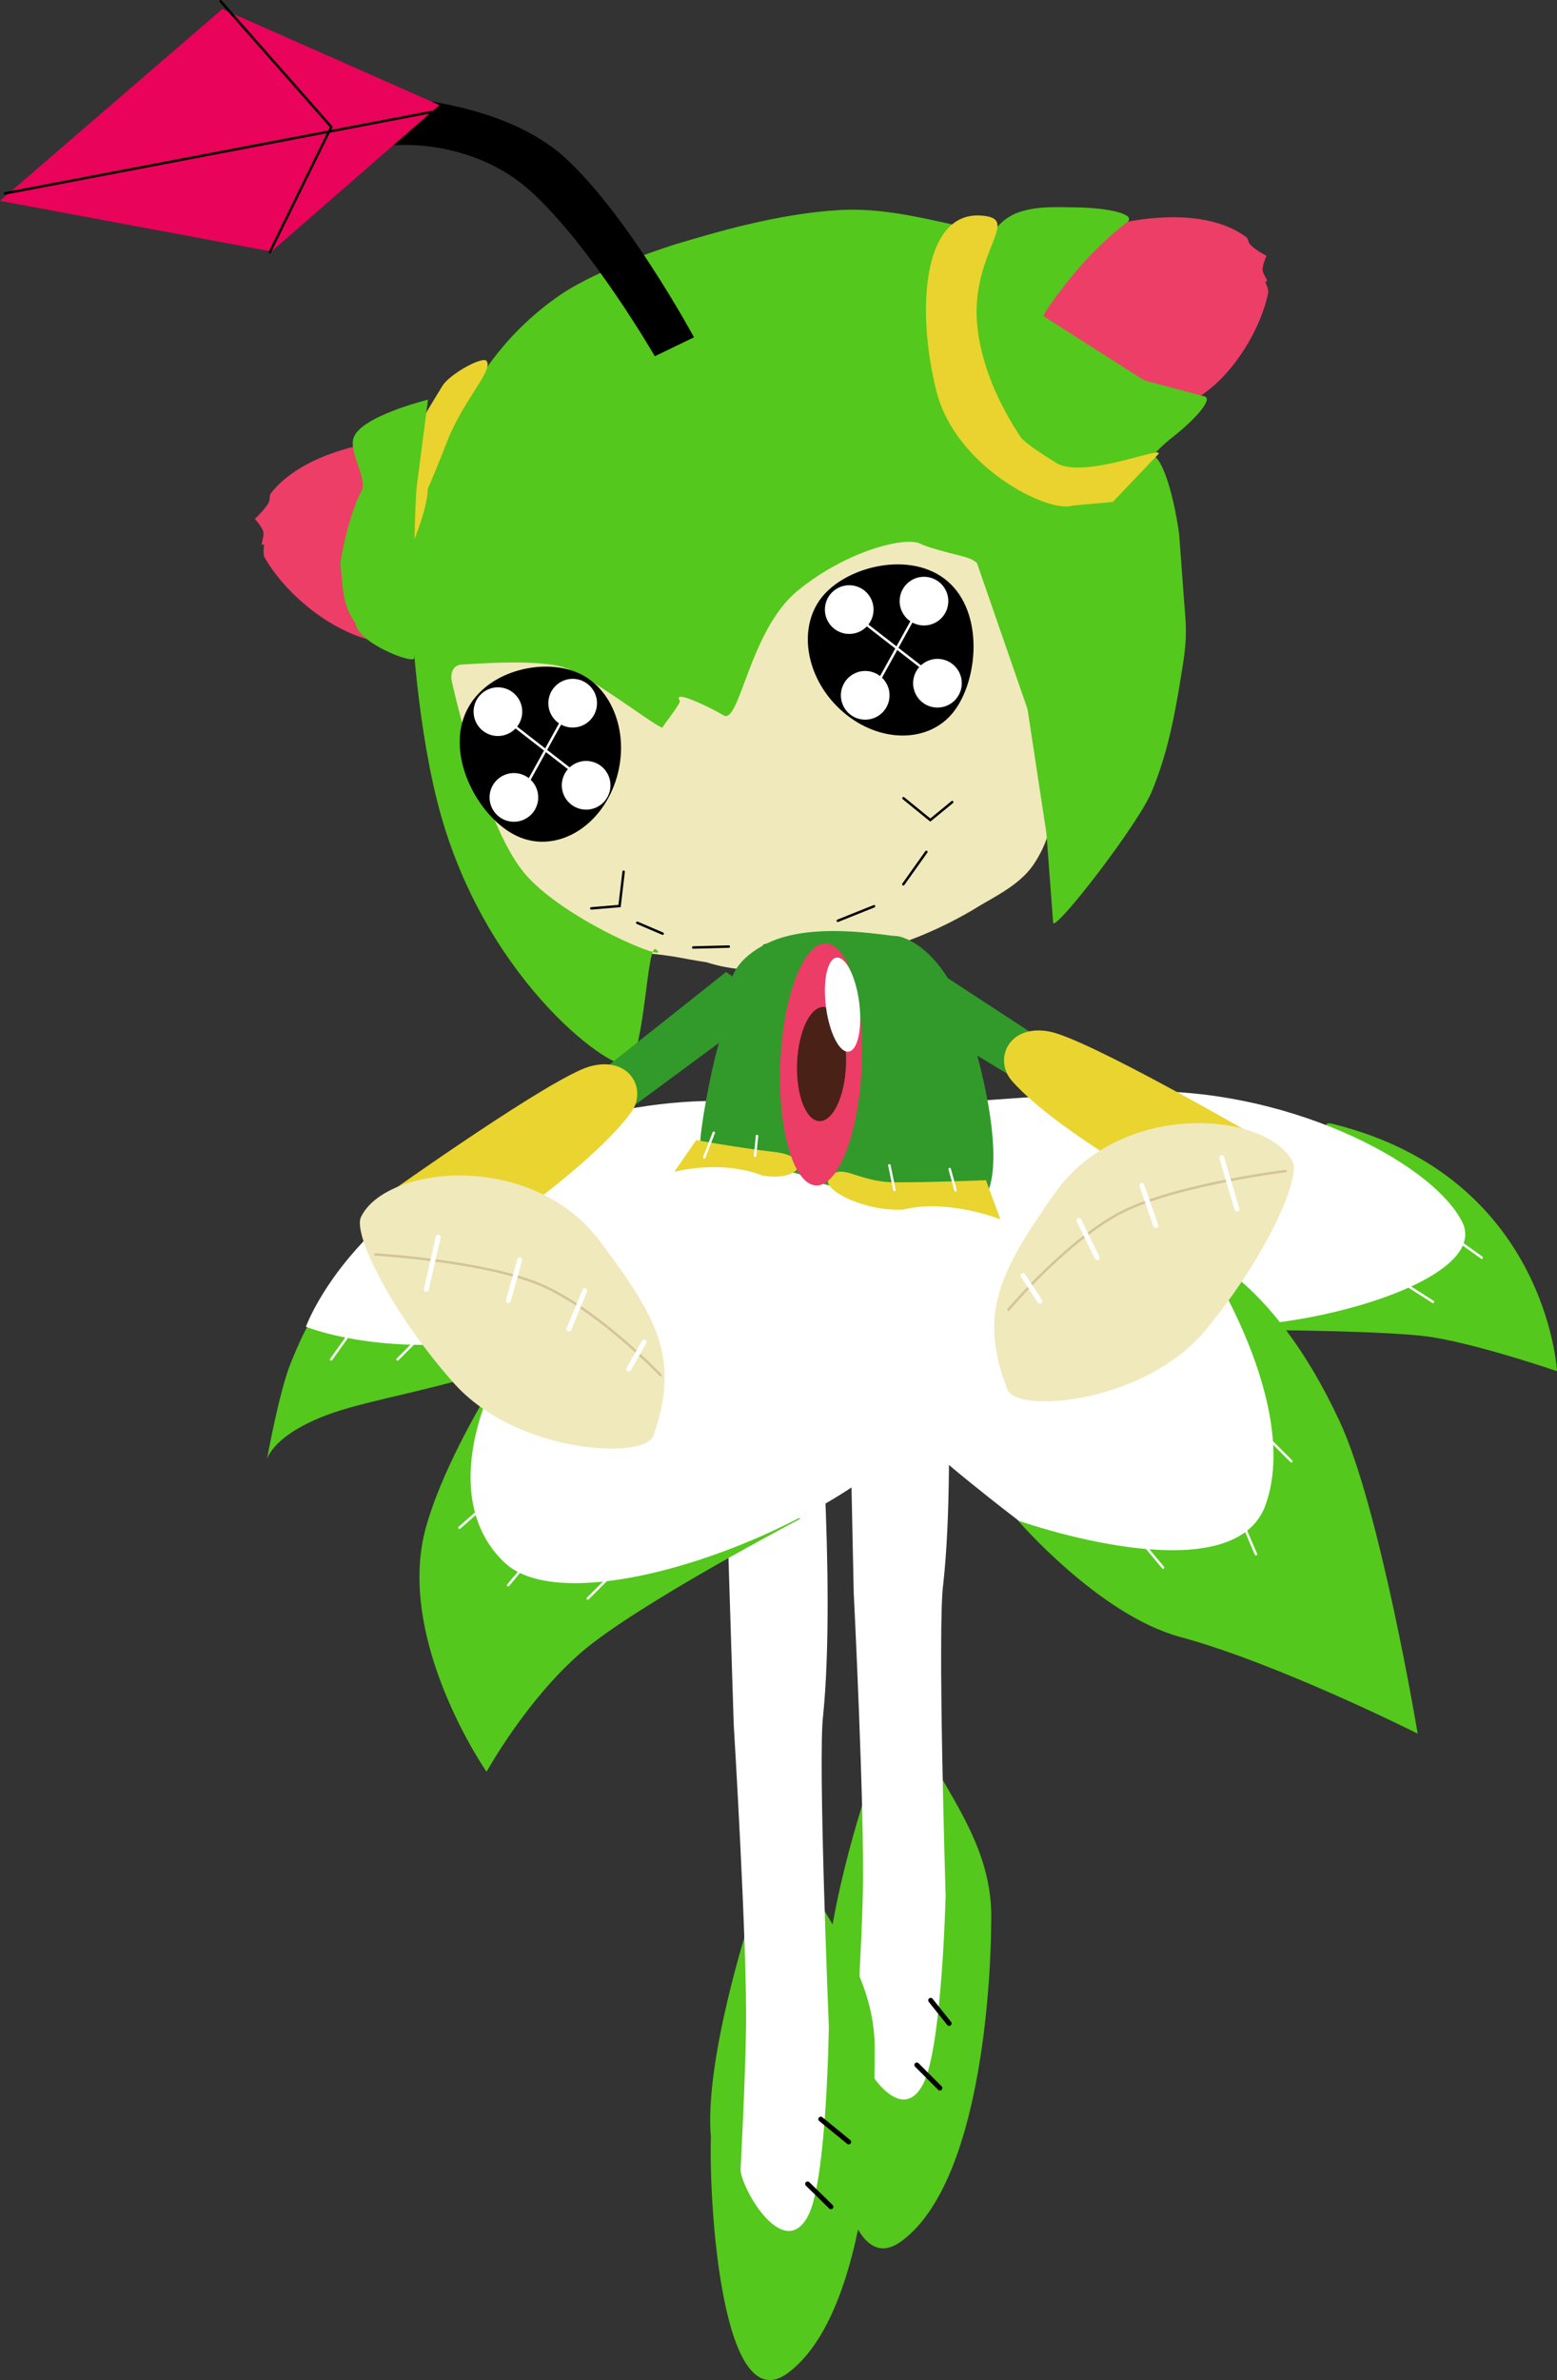<svg version="1.1" xmlns="http://www.w3.org/2000/svg" xmlns:xlink="http://www.w3.org/1999/xlink" width="158.398" height="241.973" viewBox="0,0,158.398,241.973"><rect x="0" y="0" width="158.398" height="241.973" fill="#333333" stroke="none"/><g transform="translate(-153.647,-50.276)"><g data-paper-data="{&quot;isPaintingLayer&quot;:true}" fill-rule="nonzero" stroke-linejoin="miter" stroke-miterlimit="10" stroke-dasharray="" stroke-dashoffset="0" style="mix-blend-mode: normal"><g data-paper-data="{&quot;index&quot;:null}"><g data-paper-data="{&quot;index&quot;:null}" stroke="none" stroke-width="0" stroke-linecap="butt"><path d="M245.326,278.153c-6.772,4.934 -7.885,-17.301 -7.596,-24.03c-0.619,-7.806 4.124,-21.871 4.124,-21.871c0,0 2.7,-9.898 5.901,-4.124c1.49,2.688 3.113,5.202 4.393,7.827c1.469,3.014 2.486,6.174 2.33,9.913c0,0 0.118,25.531 -9.152,32.286z" data-paper-data="{&quot;index&quot;:null}" fill="#54c81c"/><path d="M240.499,212.22l-0.777,-36.936l9.586,-1.054c0,0 1.772,23.741 0.298,37.097c-0.598,4.217 0.241,31.634 0.241,31.634c0,0 -0.358,15.441 -2.269,19.155c-2.43,4.725 -6.566,-2.229 -6.874,-4.576c0,0 0.582,-8.982 0.72,-14.605c0.203,-8.312 -0.925,-30.714 -0.925,-30.714z" data-paper-data="{&quot;index&quot;:null}" fill="#ffffff"/></g><path d="M246.917,260.216l2.347,2.347" fill="none" stroke="#000000" stroke-width="0.5" stroke-linecap="round"/><path d="M250.204,255.991l-1.878,-2.347" fill="none" stroke="#000000" stroke-width="0.5" stroke-linecap="round"/></g><g data-paper-data="{&quot;index&quot;:null}"><g data-paper-data="{&quot;index&quot;:null}" stroke="none" stroke-width="0" stroke-linecap="butt"><path d="M233.819,291.522c-6.719,5.006 -8.068,-17.216 -7.85,-23.948c-0.701,-7.799 3.892,-21.913 3.892,-21.913c0,0 2.594,-9.927 5.856,-4.187c1.519,2.672 3.168,5.169 4.475,7.78c1.501,2.998 2.552,6.148 2.435,9.887c0,0 0.389,25.528 -8.809,32.381z" data-paper-data="{&quot;index&quot;:null}" fill="#54c81c"/><path d="M228.293,225.644l-1.169,-36.926l9.574,-1.156c0,0 2.024,23.72 0.691,37.092c-0.553,4.223 0.577,31.629 0.577,31.629c0,0 -0.194,15.444 -2.065,19.178c-2.38,4.75 -6.589,-2.159 -6.922,-4.502c0,0 0.487,-8.988 0.565,-14.612c0.115,-8.313 -1.25,-30.703 -1.25,-30.703z" data-paper-data="{&quot;index&quot;:null}" fill="#ffffff"/></g><path d="M239.988,268.042l-2.841,-2.318" fill="none" stroke="#000000" stroke-width="0.5" stroke-linecap="round"/><path d="M235.808,272.311l2.372,2.322" fill="none" stroke="#000000" stroke-width="0.5" stroke-linecap="round"/></g><g><path d="M218.244,94.502c28.889,-7.683 34.58,12.627 36.059,13.553c1.208,1.285 1.559,3.13 2.118,4.75c1.723,6 2.843,12.149 4.017,18.277c0.62,2.487 -0.278,5.059 -1.665,7.122c-1.524,2.19 -4.1,3.278 -6.293,4.661c-3.465,2.014 -7.193,3.542 -11.098,4.439c-4.742,1.357 -10.911,2.413 -15.833,0.81c-3.199,-0.51 -2.739,-0.563 -5.997,-0.923c-6.77,-1.654 -12.485,-6.362 -16.255,-12.126c-2.285,-3.437 -4.028,-7.323 -4.68,-11.417c-0.179,-1.75 -4.321,-22.776 19.626,-29.145z" data-paper-data="{&quot;index&quot;:null}" fill="#f0e9bb" stroke="none" stroke-width="0.172" stroke-linecap="butt"/><path d="M193.226,95.013c4.27,1.75 -3.428,23.899 -2.252,20.243c-4.442,-1.289 -8.584,-5.047 -10.425,-8.339c-0.169,-0.301 -0.032,-1.301 -0.032,-1.301c-0.538,0.309 0.031,-0.611 -0.078,-1.235c-0.087,-0.491 -0.876,-1.361 -0.876,-1.361c-0.213,0.263 0.976,-0.893 1.351,-1.537c0.31,-0.532 0.041,-0.744 0.321,-1.097c1.968,-2.489 5.92,-4.572 11.991,-5.372z" data-paper-data="{&quot;index&quot;:null}" fill="#ed3e67" stroke="none" stroke-width="0.172" stroke-linecap="butt"/><path d="M253.036,107.516c-0.505,-0.483 -1.307,-0.638 -2.496,-0.946c-0.893,-0.232 -2.628,-0.686 -3.244,-1.005c-1.546,-0.799 -7.601,0.733 -12.525,4.787c-4.924,4.053 -5.874,13.709 -7.53,12.642c-0.63,-0.406 -5.341,-2.838 -4.436,-1.469c0.149,0.226 -1.71,2.503 -1.732,2.688c-0.06,0.496 -7.235,-5.203 -10.108,-6.097c-2.873,-0.893 -9.701,-0.288 -10.303,-0.277c-0.905,0.017 -1.228,0.844 -1.051,1.7c0.223,1.084 3.276,14.358 7.219,19.306c3.943,4.949 15.57,9.595 13.545,7.95c-0.914,-0.743 -1.11,10.173 -2.774,11.683c-1.187,1.079 -14.163,-7.873 -19.101,-25.336c-2.346,-8.298 -3.04,-19.514 -3.03,-21.883l0.02,-4.629c0.822,-5.694 2.745,-11.098 5.941,-16.167c0.203,-0.323 2.903,-5.926 9.271,-10.244c4.021,-2.727 11.372,-5.031 11.952,-5.2c3.403,-0.993 10.012,-3.037 16.471,-3.391c4.108,-0.225 8.092,0.743 11.354,1.458c0.586,0.128 -3.075,8.298 -2.519,8.394c0.27,0.046 0.504,6.708 0.727,7.288l1.487,3.869c1.504,3.911 6.303,7.012 7.11,7.362c1.105,0.48 4.833,1.836 5.883,1.574l3.539,-0.879c0.485,-0.122 3.84,-4.33 4.255,-4.126c1.463,0.718 2.566,6.959 2.659,8.22l0.492,6.639c0.158,2.138 0.369,3.311 -0.131,6.453c-0.684,4.312 -1.387,8.622 -3.164,12.878c-1.436,3.44 -9.951,14.388 -10.03,13.318l-0.687,-9.103l-1.919,-12.601l-5.145,-14.857z" data-paper-data="{&quot;index&quot;:null}" fill="#54c81c" stroke="none" stroke-width="0.172" stroke-linecap="butt"/><path d="M275.901,90.44c-5.925,4.053 -18.224,-7.282 -18.224,-7.282c-0.685,-2.471 3.957,-9.196 11.033,-10.409c5.408,-0.926 9.335,-0.119 11.667,1.595c0.333,0.245 0.157,0.51 0.561,0.907c0.489,0.48 1.808,1.201 1.557,1.021c0,0 -0.451,1.003 -0.397,1.469c0.068,0.594 0.796,1.271 0.255,1.138c0,0 0.377,0.867 0.311,1.185c-0.721,3.478 -3.292,8.002 -6.761,10.376z" data-paper-data="{&quot;index&quot;:null}" fill="#ed3e67" stroke="none" stroke-width="0.172" stroke-linecap="butt"/><path d="M253.865,88.965c0.748,0.263 -0.937,-3.328 -1.11,-7.241c-0.185,-4.178 1.212,-8.738 4.539,-9.867c1.921,-0.652 3.843,-0.514 5.62,-0.5c3.667,0.029 6.437,0.748 5.372,1.539c-1.807,1.343 -4,3.519 -5.395,5.227c-1.99,2.436 -3.209,4.217 -3.051,4.318l10.197,6.502l6.112,1.622c0.999,0.21 -0.916,2.369 -3.251,4.189c-2.015,1.571 -3.207,3.42 -3.939,3.884c-3.259,2.072 -3.253,0.284 -8.044,-0.813c-2.786,-0.638 -8.175,-9.256 -7.051,-8.859z" data-paper-data="{&quot;index&quot;:null}" fill="#54c81c" stroke="none" stroke-width="0.172" stroke-linecap="butt"/><path d="M248.922,90.088c-2.148,-8.46 -1.387,-18.967 5.126,-17.824c2.732,0.478 -0.535,3.101 -1.005,8.585c-0.299,3.49 0.84,8.402 4.398,13.808c0.374,0.567 1.758,1.491 3.627,2.665c2.864,1.801 11.518,-2.025 10.35,-0.799l-4.564,4.785l-4.063,0.363c-2.411,0.857 -11.903,-3.842 -13.869,-11.583z" data-paper-data="{&quot;index&quot;:null}" fill="#ead32e" stroke="none" stroke-width="0.172" stroke-linecap="butt"/><path d="M197.166,99.993c-0.021,1.882 -1.36,5.108 -1.36,5.108c-0.511,-0.774 -0.09,-2.394 -0.324,-3.152c-0.541,-1.753 -0.489,-6.416 1.848,-10.262l1.329,-2.187c0.654,-1.077 3.659,-2.827 4.402,-2.598c1.035,0.789 -2.319,4.03 -3.95,8.323c-0.782,2.058 -1.945,4.768 -1.945,4.768z" data-paper-data="{&quot;index&quot;:null}" fill="#ead32e" stroke="none" stroke-width="0.172" stroke-linecap="butt"/><path d="M196.043,99.749c-0.13,1.004 -0.27,5.813 -0.267,8.165l0.012,9.271c0.001,0.682 -5.791,-1.536 -5.985,-3.563c-1.448,-1.956 -1.265,-4.031 -1.529,-6.072c0.339,-2.406 1.287,-5.812 2.134,-7.32c0.682,-1.214 -1.269,-3.931 -0.803,-5.41c0.7,-2.227 7.583,-3.91 7.583,-3.91z" data-paper-data="{&quot;index&quot;:null}" fill="#54c81c" stroke="none" stroke-width="0.172" stroke-linecap="butt"/><path d="M250.046,109.371c3.72,3.195 3.117,10.041 0.626,13.259c-2.491,3.218 -7.526,3.238 -11.246,0.043c-3.72,-3.195 -4.716,-8.394 -2.225,-11.612c2.491,-3.218 9.126,-4.884 12.846,-1.689z" fill="#000000" stroke="none" stroke-width="0" stroke-linecap="butt"/><path d="M200.78,123.366c1.542,-4.655 7.63,-6.259 11.423,-4.785c3.793,1.475 5.618,6.444 4.076,11.099c-1.542,4.655 -5.868,7.233 -9.661,5.758c-3.793,-1.475 -7.381,-7.417 -5.839,-12.072z" data-paper-data="{&quot;index&quot;:null}" fill="#000000" stroke="none" stroke-width="0" stroke-linecap="butt"/><path d="M247.887,136.887l-2.34,3.293" fill="none" stroke="#000000" stroke-width="0.25" stroke-linecap="round"/><path d="M242.565,142.413l-3.683,1.476" fill="none" stroke="#000000" stroke-width="0.25" stroke-linecap="round"/><path d="M231.399,146.421l3.8,-1.054" fill="none" stroke="#000000" stroke-width="0.25" stroke-linecap="round"/><path d="M227.787,146.513l-3.612,0.093" fill="none" stroke="#000000" stroke-width="0.25" stroke-linecap="round"/><path d="M221.057,145.198l-2.58,-1.103" fill="none" stroke="#000000" stroke-width="0.25" stroke-linecap="round"/><path d="M250.519,131.823l-2.23,1.826l-2.727,-2.22" fill="none" stroke="#000000" stroke-width="0.25" stroke-linecap="round"/><path d="M217.09,138.897l-0.413,3.492l-2.872,0.24" data-paper-data="{&quot;index&quot;:null}" fill="none" stroke="#000000" stroke-width="0.25" stroke-linecap="round"/><path d="M242.351,120.771l4.866,-8.812" fill="none" stroke="#ffffff" stroke-width="0.25" stroke-linecap="round"/><path d="M240.865,113.051l8.209,6.373" fill="none" stroke="#ffffff" stroke-width="0.25" stroke-linecap="round"/><path d="M249.049,113.431c-1.127,0.775 -2.668,0.49 -3.443,-0.636c-0.775,-1.127 -0.49,-2.668 0.636,-3.443c1.127,-0.775 2.668,-0.49 3.443,0.636c0.775,1.127 0.49,2.668 -0.636,3.443z" fill="#ffffff" stroke="none" stroke-width="0" stroke-linecap="butt"/><path d="M243.071,123.008c-1.127,0.775 -2.668,0.49 -3.443,-0.636c-0.775,-1.127 -0.49,-2.668 0.636,-3.443c1.126,-0.775 2.668,-0.49 3.443,0.636c0.775,1.126 0.49,2.668 -0.636,3.443z" fill="#ffffff" stroke="none" stroke-width="0" stroke-linecap="butt"/><path d="M241.445,114.291c-1.127,0.775 -2.668,0.49 -3.443,-0.636c-0.775,-1.127 -0.49,-2.668 0.636,-3.443c1.127,-0.775 2.668,-0.49 3.443,0.636c0.775,1.126 0.49,2.668 -0.637,3.443z" fill="#ffffff" stroke="none" stroke-width="0" stroke-linecap="butt"/><path d="M250.42,121.777c-1.127,0.775 -2.668,0.49 -3.443,-0.636c-0.775,-1.127 -0.49,-2.668 0.636,-3.443c1.126,-0.775 2.668,-0.49 3.443,0.636c0.775,1.126 0.49,2.668 -0.636,3.443z" fill="#ffffff" stroke="none" stroke-width="0" stroke-linecap="butt"/><path d="M206.611,131.149l4.866,-8.812" fill="none" stroke="#ffffff" stroke-width="0.25" stroke-linecap="round"/><path d="M205.125,123.429l8.209,6.373" fill="none" stroke="#ffffff" stroke-width="0.25" stroke-linecap="round"/><path d="M213.31,123.808c-1.127,0.775 -2.668,0.49 -3.443,-0.636c-0.775,-1.127 -0.49,-2.668 0.636,-3.443c1.127,-0.775 2.668,-0.49 3.443,0.636c0.775,1.127 0.49,2.668 -0.636,3.443z" fill="#ffffff" stroke="none" stroke-width="0" stroke-linecap="butt"/><path d="M207.331,133.386c-1.127,0.775 -2.668,0.49 -3.443,-0.636c-0.775,-1.127 -0.49,-2.668 0.636,-3.443c1.126,-0.775 2.668,-0.49 3.443,0.636c0.775,1.126 0.49,2.668 -0.636,3.443z" fill="#ffffff" stroke="none" stroke-width="0" stroke-linecap="butt"/><path d="M205.705,124.669c-1.127,0.775 -2.668,0.49 -3.443,-0.636c-0.775,-1.127 -0.49,-2.668 0.636,-3.443c1.127,-0.775 2.668,-0.49 3.443,0.636c0.775,1.126 0.49,2.668 -0.637,3.443z" fill="#ffffff" stroke="none" stroke-width="0" stroke-linecap="butt"/><path d="M214.68,132.155c-1.127,0.775 -2.668,0.49 -3.443,-0.636c-0.775,-1.127 -0.49,-2.668 0.636,-3.443c1.126,-0.775 2.668,-0.49 3.443,0.636c0.775,1.126 0.49,2.668 -0.636,3.443z" fill="#ffffff" stroke="none" stroke-width="0" stroke-linecap="butt"/></g><g><path d="M220.263,86.492c0,0 -6.351,-10.983 -12.464,-16.628c-6.113,-5.645 -14.132,-4.815 -14.132,-4.815l-0.52,-4.915c0,0 11.572,0.292 18.02,6.212c6.448,5.92 13.079,18.222 13.079,18.222z" fill="#000000" stroke="none" stroke-width="0" stroke-linecap="butt"/><path d="M181.268,75.843l-27.621,-5.146l22.619,-19.503l22.08,9.763z" fill="#ea035a" stroke="none" stroke-width="0" stroke-linecap="butt"/><path d="M197.501,61.669l-43.336,8.267" fill="none" stroke="#000000" stroke-width="0.25" stroke-linecap="round"/><path d="M176.089,50.401l11.258,12.776l-6.249,12.73" fill="none" stroke="#000000" stroke-width="0.25" stroke-linecap="round"/></g><g data-paper-data="{&quot;index&quot;:null}"><g data-paper-data="{&quot;index&quot;:null}" stroke="none" stroke-width="0" stroke-linecap="butt"><path d="M223.381,179.837c0,0 -10.626,6.511 -19.865,9.771c-5.092,1.797 -12.059,2.977 -15.783,4.235c-6.293,2.126 -6.925,4.783 -6.925,4.783c0,0 1.253,-6.976 2.466,-9.903c1.213,-2.928 2.46,-5.695 3.563,-5.275c1.103,0.42 36.544,-3.611 36.544,-3.611z" fill="#54c81c"/><path d="M216.204,183.126c-18.603,7.336 -31.435,2.033 -31.435,2.033c0,0 5.06,-14.133 25.539,-20.366c16.006,-4.871 23.716,-1.134 26.757,-2.425c8.843,-3.753 7.275,-2.069 7.275,-2.069c0,0 -2.29,12.634 -28.136,22.826z" fill="#ffffff"/></g><path d="M197.239,185.334l-3.151,3.151" fill="none" stroke="#ffffff" stroke-width="0.25" stroke-linecap="round"/><path d="M187.335,188.485l2.251,-3.151" fill="none" stroke="#ffffff" stroke-width="0.25" stroke-linecap="round"/></g><g data-paper-data="{&quot;index&quot;:null}"><g data-paper-data="{&quot;index&quot;:null}" stroke="none" stroke-width="0" stroke-linecap="butt"><path d="M203.146,230.408c0,0 -9.358,-13.462 -6.16,-24.881c2.418,-8.633 10.033,-19.584 10.033,-19.584l28.043,18.745c0,0 -16.587,8.687 -22.23,13.538c-5.643,4.851 -9.686,12.182 -9.686,12.182z" fill="#54c81c"/><path d="M204.966,209.133c-7.202,-6.842 -1.421,-19.533 2.054,-23.19c3.449,-3.63 6.446,-10.984 24.476,-15.462c12.297,-3.054 15.476,-10.309 15.476,-10.309l5.394,2.068c0,0 4.156,21.895 -4.83,33.013c-8.407,10.401 -35.646,20.457 -42.569,13.88z" fill="#ffffff"/></g><path d="M213.445,212.794l2.701,-2.701" fill="none" stroke="#ffffff" stroke-width="0.25" stroke-linecap="round"/><path d="M207.593,208.743l-2.251,2.701" fill="none" stroke="#ffffff" stroke-width="0.25" stroke-linecap="round"/><path d="M200.39,205.591l3.601,-3.151" fill="none" stroke="#ffffff" stroke-width="0.25" stroke-linecap="round"/></g><g data-paper-data="{&quot;index&quot;:null}"><g data-paper-data="{&quot;index&quot;:null}" stroke="none" stroke-width="0" stroke-linecap="butt"><path d="M312.045,189.682c0,0 -7.624,-2.63 -12.696,-3.458c-5.073,-0.828 -24.527,-0.756 -24.527,-0.756c0,0 21.491,-1.722 23.626,-6.235c2.135,-4.513 -13.303,-15.705 -9.182,-14.684c21.763,5.391 22.78,25.134 22.78,25.134z" fill="#54c81c"/><path d="M238.53,163.41c0,0 18.557,-1.734 30.709,-2.159c14.724,-0.514 29.832,6.883 33.134,13.199c3.302,6.316 -18.281,11.903 -27.852,10.432c-10.367,-1.593 -35.992,-21.473 -35.992,-21.473z" fill="#ffffff"/></g><path d="M294.475,179.482l4.952,3.151" fill="none" stroke="#ffffff" stroke-width="0.25" stroke-linecap="round"/><path d="M301.227,175.881l3.151,2.251" fill="none" stroke="#ffffff" stroke-width="0.25" stroke-linecap="round"/></g><g data-paper-data="{&quot;index&quot;:null}"><g data-paper-data="{&quot;index&quot;:null}" stroke="none" stroke-width="0" stroke-linecap="butt"><path d="M257.121,204.767c0,0 20.347,3.985 23.51,-1.611c3.209,-5.679 -5.885,-25.779 -5.885,-25.779c0,0 8.045,2.087 15.173,17.375c4.127,8.824 7.954,31.781 7.954,31.781c0,0 -14.2,-7.141 -24.165,-9.832c-8.279,-2.236 -16.585,-11.934 -16.585,-11.934z" fill="#54c81c"/><path d="M275.342,177.118c0.854,0.655 10.891,16.351 6.942,26.458c-3.708,8.855 -24.978,1.32 -24.978,1.32c0,0 -8.699,-6.536 -14.783,-12.555c-7.309,-7.231 -6.921,-19.014 -4.511,-24.46c2.41,-5.447 2.445,1.643 14.879,0.753c9.368,-0.671 21.633,7.857 22.451,8.484z" fill="#ffffff"/></g><path d="M271.966,209.643l-2.251,-2.701" fill="none" stroke="#ffffff" stroke-width="0.25" stroke-linecap="round"/><path d="M281.42,208.292l-1.351,-3.151" fill="none" stroke="#ffffff" stroke-width="0.25" stroke-linecap="round"/><path d="M281.42,195.238l3.601,3.601" fill="none" stroke="#ffffff" stroke-width="0.25" stroke-linecap="round"/></g><g data-paper-data="{&quot;index&quot;:null}"><path d="M253.789,172.128c-2.405,2.618 -17.728,-1.861 -17.728,-1.861c-1.621,-1.853 -11.022,-0.495 -11.187,-3.526c-0.064,-1.184 0.983,-7.521 2.155,-11.257c1.172,-3.737 -0.391,-6.464 4.221,-9.072c4.612,-2.609 12.531,-0.974 13.542,-0.974c0.8,0 4.755,1.304 7.094,8.243c2.339,6.94 3.903,15.535 1.903,18.447z" data-paper-data="{&quot;index&quot;:null}" fill="#319a2b" stroke="none" stroke-width="0.172" stroke-linecap="butt"/><path d="M244.764,170.481c4.026,0 9.187,-0.216 9.187,-0.216l1.472,3.979c0,0 -5.347,-2.13 -9.871,-0.995c-4.018,0.226 -8.215,-2.032 -7.611,-3.048c1.17,-1.968 2.796,0.281 6.822,0.281z" data-paper-data="{&quot;index&quot;:null}" fill="#ead42f" stroke="none" stroke-width="0" stroke-linecap="butt"/><path d="M224.481,166.184c0,0 3.974,0.741 7.973,1.213c3.999,0.471 2.702,3.079 -1.262,2.384c-4.36,-1.657 -8.949,-0.362 -8.949,-0.362l2.238,-3.235z" data-paper-data="{&quot;index&quot;:null}" fill="#ead42f" stroke="none" stroke-width="0" stroke-linecap="butt"/><path d="M244.641,171.256l-0.516,-2.503" fill="none" stroke="#ffffff" stroke-width="0.25" stroke-linecap="round"/><path d="M250.258,169.126l0.599,2.158" fill="none" stroke="#ffffff" stroke-width="0.25" stroke-linecap="round"/><path d="M230.661,165.771l-0.203,2.009" fill="none" stroke="#ffffff" stroke-width="0.25" stroke-linecap="round"/><path d="M226.258,165.441l-0.966,2.509" fill="none" stroke="#ffffff" stroke-width="0.25" stroke-linecap="round"/></g><g data-paper-data="{&quot;index&quot;:null}"><g stroke="#ffffff" stroke-width="0" stroke-linecap="butt"><path d="M227.518,149.091l4.586,3.295l-14.398,10.622l-3.005,-3.748z" data-paper-data="{&quot;index&quot;:null}" fill="#319a2b"/><path d="M213.618,158.708c4.094,-1.159 5.943,2.355 4.214,4.692c-4.177,5.646 -15.754,13.346 -15.754,13.346l-8.494,-5.446c0,0 16.207,-11.508 20.034,-12.591z" data-paper-data="{&quot;index&quot;:null}" fill="#ead42f"/><path d="M190.366,174.017c2.488,-5.223 17.307,-6.875 24.322,2.461c5.792,7.708 8.195,11.9 5.428,19.763c-0.875,2.487 -13.921,1.843 -20.321,-5.369c-6.4,-7.212 -10.245,-15.146 -9.43,-16.856z" data-paper-data="{&quot;index&quot;:null}" fill="#f0e9bb"/></g><path d="M191.835,177.815c0,0 10.19,0.591 16.148,2.813c5.958,2.222 12.872,9.463 12.872,9.463" data-paper-data="{&quot;index&quot;:null}" fill="none" stroke="#d3c49c" stroke-width="0.25" stroke-linecap="round"/><path d="M197.021,181.358l1.214,-5.309" data-paper-data="{&quot;index&quot;:null}" fill="none" stroke="#ffffff" stroke-width="0.5" stroke-linecap="round"/><path d="M206.523,178.356l-1.153,4.144" data-paper-data="{&quot;index&quot;:null}" fill="none" stroke="#ffffff" stroke-width="0.5" stroke-linecap="round"/><path d="M213.132,181.507l-1.607,3.886" data-paper-data="{&quot;index&quot;:null}" fill="none" stroke="#ffffff" stroke-width="0.5" stroke-linecap="round"/><path d="M219.163,186.731l-1.545,2.722" data-paper-data="{&quot;index&quot;:null}" fill="none" stroke="#ffffff" stroke-width="0.5" stroke-linecap="round"/></g><g data-paper-data="{&quot;index&quot;:null}" stroke="none" stroke-linecap="butt"><path d="M238.183,146.296c1.118,0.454 2.019,2.231 2.57,4.737c0.552,2.506 0.755,5.739 0.477,9.104c-0.277,3.365 -0.983,6.23 -1.898,8.14c-0.916,1.91 -2.042,2.866 -3.16,2.412c-1.119,-0.454 -2.019,-2.232 -2.571,-4.738c-0.551,-2.506 -0.755,-5.739 -0.477,-9.104c0.277,-3.365 0.983,-6.231 1.899,-8.14c0.916,-1.91 2.042,-2.865 3.16,-2.411z" fill="#eb3d66" stroke-width="0.019"/><path d="M237.446,152.651c1.374,0.052 2.389,2.693 2.267,5.899c-0.122,3.206 -1.334,5.762 -2.708,5.71c-1.374,-0.052 -2.389,-2.693 -2.267,-5.899c0.122,-3.206 1.334,-5.762 2.708,-5.71z" fill="#492116" stroke-width="0"/><path d="M238.895,147.635c0.479,0.049 0.965,0.629 1.364,1.527c0.399,0.897 0.711,2.112 0.84,3.431c0.129,1.318 0.052,2.493 -0.177,3.326c-0.229,0.833 -0.61,1.324 -1.089,1.275c-0.479,-0.049 -0.965,-0.629 -1.364,-1.527c-0.399,-0.897 -0.711,-2.112 -0.84,-3.431c-0.129,-1.319 -0.053,-2.493 0.177,-3.326c0.229,-0.833 0.61,-1.324 1.089,-1.275z" fill="#ffffff" stroke-width="0.019"/></g><g data-paper-data="{&quot;index&quot;:null}"><g stroke="none" stroke-width="0" stroke-linecap="butt"><path d="M259.36,155.795l-2.648,4.008l-15.313,-9.256l4.264,-3.702z" fill="#319a2b"/><path d="M260.387,155.145c3.91,0.728 21.105,10.699 21.105,10.699l-7.958,6.203c0,0 -12.235,-6.604 -16.912,-11.843c-1.936,-2.168 -0.417,-5.837 3.765,-5.059z" fill="#ead42f"/><path d="M276.271,185.53c-6.159,7.418 -19.177,8.489 -20.133,6.032c-3.023,-7.768 -0.759,-12.036 4.777,-19.931c6.705,-9.562 21.571,-8.397 24.229,-3.258c0.87,1.682 -2.713,9.739 -8.872,17.156z" fill="#f0e9bb"/></g><path d="M256.249,183.414c0,0 6.445,-7.662 12.25,-10.255c5.806,-2.593 15.938,-3.824 15.938,-3.824" fill="none" stroke="#d3c49c" stroke-width="0.25" stroke-linecap="round"/><path d="M277.939,167.976l1.546,5.222" fill="none" stroke="#ffffff" stroke-width="0.5" stroke-linecap="round"/><path d="M271.224,174.863l-1.412,-4.063" fill="none" stroke="#ffffff" stroke-width="0.5" stroke-linecap="round"/><path d="M265.264,178.139l-1.848,-3.778" fill="none" stroke="#ffffff" stroke-width="0.5" stroke-linecap="round"/><path d="M259.439,182.574l-1.714,-2.619" fill="none" stroke="#ffffff" stroke-width="0.5" stroke-linecap="round"/></g></g></g></svg>